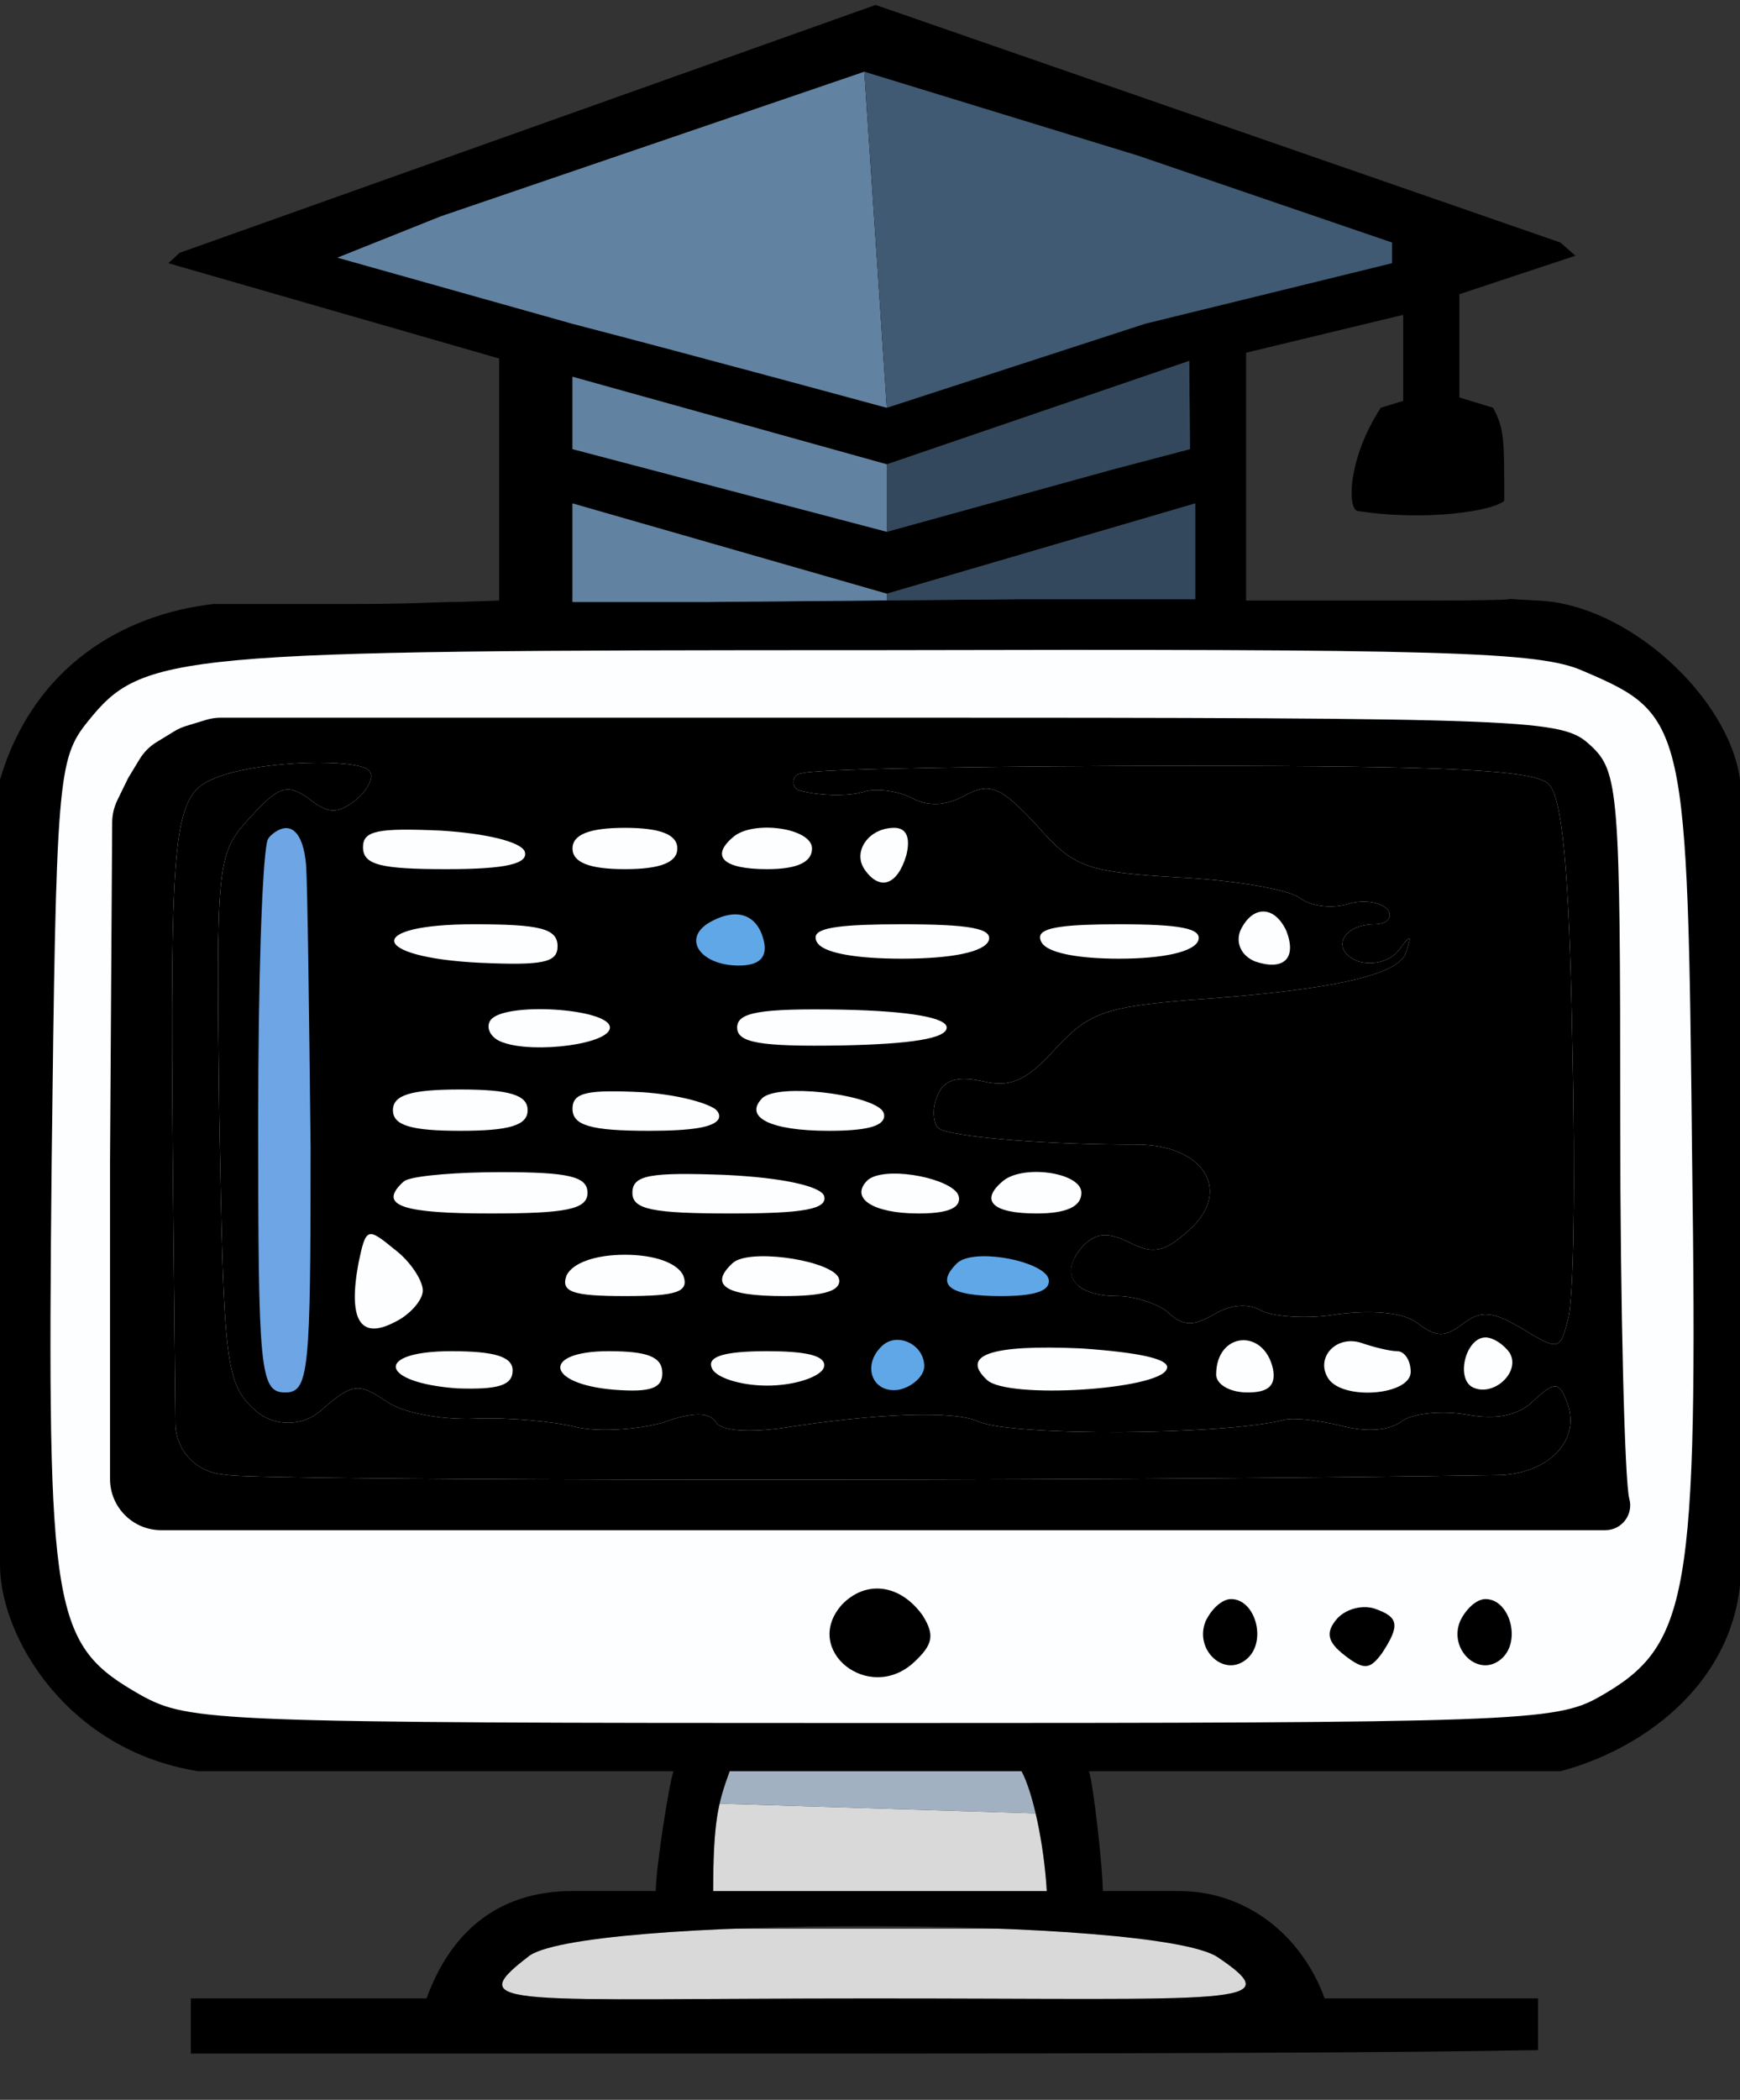 <svg width="34" height="41" viewBox="0 0 34 41" fill="none" xmlns="http://www.w3.org/2000/svg">
<rect x="0" y="0" width="34" height="41" fill="#333333" stroke="none"/>
<path d="M13.748 37.029V35.207L20.531 35.417L20.608 37.029H13.748Z" fill="#D9D9D9"/>
<path d="M13.748 35.207V34.296L20.379 34.225L20.531 35.417L13.748 35.207Z" fill="#A1B1C1"/>
<path d="M9.708 39.481V37.659H23.733L25.41 39.551L9.708 39.481Z" fill="#D9D9D9"/>
<path d="M17.11 0.097L3.51 4.937L3.29 5.139L9.754 7V11.727L8.935 11.754C8.496 11.754 8.175 11.794 6.8 11.794C5.703 11.794 5.045 11.794 4.168 11.794C2.413 11.996 0.658 13.005 1.34909e-05 15.223C1.37157e-05 20.467 -1.34035e-05 29.139 8.64019e-06 30.551C-1.79142e-05 31.962 1.316 34.181 3.875 34.584C8.335 34.584 12.065 34.584 13.161 34.584C13.073 34.826 12.814 36.493 12.814 36.924C12.342 36.924 12.503 36.924 11.187 36.924C9.652 36.924 8.774 37.811 8.335 39.021C8.116 39.021 5.484 39.021 3.729 39.021C3.729 39.425 3.729 39.613 3.729 40.097C4.469 40.097 4.08 40.097 16.861 40.097C27.741 40.097 29.613 40.03 30.052 40.03C30.052 39.425 30.052 39.626 30.052 39.021C28.267 39.021 26.542 39.021 25.884 39.021C25.445 37.811 24.378 36.924 23.032 36.924C22.096 36.924 22.104 36.924 21.549 36.924C21.549 36.493 21.365 34.826 21.277 34.584C22.155 34.584 26.132 34.584 30.49 34.584C32.026 34.181 33.781 32.971 34 30.954C34 29.744 34 23.236 34 15.223C33.781 13.61 31.806 11.794 30.052 11.727C28.472 11.646 31.046 11.727 27.507 11.727H24.348V6.887L27.419 6.147V6.551C27.419 6.954 27.419 7.519 27.419 7.828C26.981 7.962 27.419 7.828 26.981 7.962C26.323 8.971 26.323 9.979 26.542 9.979C27.858 10.181 29.174 9.979 29.393 9.778C29.393 8.567 29.393 8.366 29.174 7.962L28.516 7.761V7.156C28.516 6.457 28.516 6.551 28.516 6.147C28.516 5.827 28.516 6.524 28.516 5.744L30.783 4.993L30.49 4.736L17.11 0.097ZM22.242 3.041L27.2 4.736V5.139L22.374 6.322L17.329 7.962C17.329 7.962 13.673 6.967 11.187 6.322L6.595 5.031L8.613 4.225L16.89 1.401L22.242 3.041ZM23.252 8.769L21.716 9.173L17.329 10.383L11.187 8.769L11.187 7.357L17.33 9.067L23.237 7.048L23.252 8.769ZM17.329 11.593L17.33 11.723L17.33 11.73L17.331 11.723L17.329 11.593L23.355 9.83V11.7H19.903L17.331 11.723L17.33 11.723L13.819 11.754H11.187V10.867V9.83L17.329 11.593ZM30.929 13.099C32.947 13.959 32.976 14.094 33.064 22.618C33.181 31.223 33.006 32.137 31.251 33.132C30.402 33.616 29.613 33.643 17.037 33.643C4.197 33.643 3.7 33.616 2.764 33.105C1.009 32.11 0.921 31.573 1.009 22.752C1.097 15.223 1.126 14.82 1.711 14.094C2.793 12.749 3.32 12.695 17.124 12.695C28.267 12.668 30.081 12.722 30.929 13.099ZM19.961 34.584C20.181 34.988 20.4 35.996 20.454 36.924C19.925 36.924 20.215 36.924 17.202 36.924C14.19 36.924 14.951 36.924 13.936 36.924C13.936 35.536 14.039 35.189 14.258 34.584H17.202H18.645H19.961ZM23.793 38.215C25.226 39.179 24.144 39.021 17.037 39.021C9.988 39.021 8.994 39.223 10.31 38.215C11.187 37.408 22.593 37.408 23.793 38.215Z" fill="black"/>
<path d="M17.11 0.097L3.51 4.937L3.29 5.139L9.754 7V11.727L8.935 11.754C8.496 11.754 8.175 11.794 6.8 11.794C5.703 11.794 5.045 11.794 4.168 11.794C2.413 11.996 0.658 13.005 1.34909e-05 15.223C1.37157e-05 20.467 -1.34035e-05 29.139 8.64019e-06 30.551C-1.79142e-05 31.962 1.316 34.181 3.875 34.584C8.335 34.584 12.065 34.584 13.161 34.584C13.073 34.826 12.814 36.493 12.814 36.924C12.342 36.924 12.503 36.924 11.187 36.924C9.652 36.924 8.774 37.811 8.335 39.021C8.116 39.021 5.484 39.021 3.729 39.021C3.729 39.425 3.729 39.613 3.729 40.097C4.469 40.097 4.08 40.097 16.861 40.097C27.741 40.097 29.613 40.03 30.052 40.03C30.052 39.425 30.052 39.626 30.052 39.021C28.267 39.021 26.542 39.021 25.884 39.021C25.445 37.811 24.378 36.924 23.032 36.924C22.096 36.924 22.104 36.924 21.549 36.924C21.549 36.493 21.365 34.826 21.277 34.584C22.155 34.584 26.132 34.584 30.49 34.584C32.026 34.181 33.781 32.971 34 30.954C34 29.744 34 23.236 34 15.223C33.781 13.61 31.806 11.794 30.052 11.727C28.472 11.646 31.046 11.727 27.507 11.727H24.348V6.887L27.419 6.147V6.551C27.419 6.954 27.419 7.519 27.419 7.828C26.981 7.962 27.419 7.828 26.981 7.962C26.323 8.971 26.323 9.979 26.542 9.979C27.858 10.181 29.174 9.979 29.393 9.778C29.393 8.567 29.393 8.366 29.174 7.962L28.516 7.761V7.156C28.516 6.457 28.516 6.551 28.516 6.147C28.516 5.827 28.516 6.524 28.516 5.744L30.783 4.993L30.49 4.736L17.11 0.097ZM22.242 3.041L27.2 4.736V5.139L22.374 6.322L17.329 7.962C17.329 7.962 13.673 6.967 11.187 6.322L6.595 5.031L8.613 4.225L16.89 1.401L22.242 3.041ZM23.252 8.769L21.716 9.173L17.329 10.383L11.187 8.769L11.187 7.357L17.33 9.067L23.237 7.048L23.252 8.769ZM17.329 11.593L17.33 11.723L17.33 11.73L17.331 11.723L17.329 11.593L23.355 9.83V11.7H19.903L17.331 11.723L17.33 11.723L13.819 11.754H11.187V10.867V9.83L17.329 11.593ZM30.929 13.099C32.947 13.959 32.976 14.094 33.064 22.618C33.181 31.223 33.006 32.137 31.251 33.132C30.402 33.616 29.613 33.643 17.037 33.643C4.197 33.643 3.7 33.616 2.764 33.105C1.009 32.11 0.921 31.573 1.009 22.752C1.097 15.223 1.126 14.82 1.711 14.094C2.793 12.749 3.32 12.695 17.124 12.695C28.267 12.668 30.081 12.722 30.929 13.099ZM19.961 34.584C20.181 34.988 20.4 35.996 20.454 36.924C19.925 36.924 20.215 36.924 17.202 36.924C14.19 36.924 14.951 36.924 13.936 36.924C13.936 35.536 14.039 35.189 14.258 34.584H17.202H18.645H19.961ZM23.793 38.215C25.226 39.179 24.144 39.021 17.037 39.021C9.988 39.021 8.994 39.223 10.31 38.215C11.187 37.408 22.593 37.408 23.793 38.215Z" fill="black" fill-opacity="0.2"/>
<path d="M30.929 13.099C32.947 13.959 32.976 14.094 33.064 22.618C33.181 31.223 33.006 32.137 31.251 33.132C30.402 33.616 29.613 33.643 17.037 33.643C4.197 33.643 3.7 33.616 2.764 33.105C1.009 32.11 0.921 31.573 1.009 22.752C1.097 15.223 1.126 14.82 1.711 14.094C2.793 12.749 3.32 12.695 17.124 12.695C28.267 12.668 30.081 12.722 30.929 13.099Z" fill="black"/>
<path d="M30.929 13.099C32.947 13.959 32.976 14.094 33.064 22.618C33.181 31.223 33.006 32.137 31.251 33.132C30.402 33.616 29.613 33.643 17.037 33.643C4.197 33.643 3.7 33.616 2.764 33.105C1.009 32.11 0.921 31.573 1.009 22.752C1.097 15.223 1.126 14.82 1.711 14.094C2.793 12.749 3.32 12.695 17.124 12.695C28.267 12.668 30.081 12.722 30.929 13.099Z" fill="#FDFEFF"/>
<path d="M17.329 7.962C17.329 7.962 13.673 6.967 11.187 6.322L6.595 5.031L8.613 4.225L16.89 1.401L17.329 7.962Z" fill="#7BA2C9"/>
<path d="M17.329 7.962C17.329 7.962 13.673 6.967 11.187 6.322L6.595 5.031L8.613 4.225L16.89 1.401L17.329 7.962Z" fill="black" fill-opacity="0.2"/>
<path d="M22.242 3.041L27.2 4.736V5.139L22.374 6.322L17.329 7.962L16.89 1.401L22.242 3.041Z" fill="black"/>
<path d="M22.242 3.041L27.2 4.736V5.139L22.374 6.322L17.329 7.962L16.89 1.401L22.242 3.041Z" fill="#405A73"/>
<path d="M17.329 10.383L11.187 8.769L11.187 7.357L17.33 9.067L17.329 10.383Z" fill="#7BA2C9"/>
<path d="M17.329 10.383L11.187 8.769L11.187 7.357L17.33 9.067L17.329 10.383Z" fill="black" fill-opacity="0.2"/>
<path d="M23.252 8.769L21.716 9.173L17.329 10.383L17.33 9.067L23.237 7.048L23.252 8.769Z" fill="#405A73"/>
<path d="M23.252 8.769L21.716 9.173L17.329 10.383L17.33 9.067L23.237 7.048L23.252 8.769Z" fill="black" fill-opacity="0.2"/>
<path d="M17.33 11.723L13.819 11.754H11.187V10.867V9.83L17.329 11.593L17.33 11.723Z" fill="#7BA2C9"/>
<path d="M17.33 11.723L13.819 11.754H11.187V10.867V9.83L17.329 11.593L17.33 11.723Z" fill="black" fill-opacity="0.2"/>
<path d="M23.355 9.83V11.7H19.903L17.331 11.723L17.329 11.593L23.355 9.83Z" fill="#405A73"/>
<path d="M23.355 9.83V11.7H19.903L17.331 11.723L17.329 11.593L23.355 9.83Z" fill="black" fill-opacity="0.2"/>
<path d="M4.806 16.374L5.059 27.358H6.126C6.126 27.358 6.239 16.616 5.976 16.213C5.654 15.783 5.011 15.863 4.806 16.374Z" fill="#6EA5E5"/>
<path d="M13.29 17.552L13.605 19.439H14.937C14.937 19.439 15.079 17.594 14.75 17.524C14.349 17.45 13.546 17.464 13.29 17.552Z" fill="#60A7E7"/>
<path d="M17.863 24.258L18.465 25.606H21.007C21.007 25.606 21.277 24.288 20.65 24.238C19.884 24.186 18.351 24.195 17.863 24.258Z" fill="#60A7E7"/>
<path d="M16.187 25.94L16.645 27.288H18.582C18.582 27.288 18.788 25.97 18.31 25.92C17.726 25.867 16.558 25.877 16.187 25.94Z" fill="#60A7E7"/>
<path d="M3.059 14.491C2.923 14.574 2.809 14.689 2.726 14.826L2.502 15.196L2.294 15.623C2.228 15.758 2.193 15.906 2.192 16.056L2.15 22.685L2.15 28.878C2.15 29.431 2.598 29.878 3.15 29.878H17.095H31.368C31.691 29.878 31.924 29.57 31.836 29.26C31.748 28.937 31.66 25.603 31.66 21.865C31.66 15.438 31.631 15.062 31.075 14.551C30.52 14.04 30.11 14.013 17.095 14.013L4.318 14.013C4.218 14.013 4.12 14.028 4.025 14.057L3.631 14.177C3.551 14.202 3.473 14.237 3.402 14.281L3.059 14.491ZM7.139 14.996C7.213 15.026 7.262 15.101 7.251 15.18C7.231 15.314 7.122 15.485 6.946 15.626C6.595 15.895 6.42 15.895 6.04 15.599C5.63 15.304 5.455 15.331 4.899 15.949C4.226 16.675 4.226 16.783 4.285 21.811C4.373 26.651 4.402 27.001 4.987 27.539C5.355 27.862 5.906 27.862 6.274 27.539C6.888 27.001 7.005 27.001 7.531 27.351C7.853 27.593 8.643 27.727 9.286 27.7C9.93 27.673 10.807 27.754 11.246 27.862C11.684 27.969 12.445 27.915 12.942 27.781C13.527 27.566 13.878 27.566 13.995 27.781C14.112 27.942 14.638 27.969 15.253 27.889C17.124 27.593 18.645 27.539 19.113 27.754C19.757 28.05 23.91 28.023 25.08 27.727C25.255 27.673 25.723 27.727 26.191 27.835C26.688 27.969 27.127 27.942 27.39 27.754C27.595 27.593 28.18 27.539 28.648 27.62C29.233 27.727 29.672 27.646 29.964 27.351C30.373 26.974 30.461 26.974 30.607 27.351C30.929 28.104 30.256 28.803 29.233 28.803C21.131 28.937 5.25 28.91 4.46 28.803L4.298 28.781C3.804 28.716 3.433 28.298 3.428 27.8L3.378 22.887C3.32 16.137 3.378 15.519 4.197 15.196C4.941 14.879 6.674 14.805 7.139 14.996ZM30.256 15.304C30.52 15.546 30.666 16.944 30.724 20.386C30.783 22.994 30.754 25.415 30.637 25.764C30.491 26.356 30.461 26.383 29.759 25.952C29.174 25.603 28.94 25.576 28.589 25.845C28.238 26.114 28.063 26.114 27.712 25.845C27.449 25.63 26.864 25.576 26.162 25.657C25.577 25.764 24.904 25.71 24.67 25.603C24.407 25.441 24.056 25.468 23.734 25.657C23.325 25.899 23.12 25.899 22.828 25.63C22.652 25.468 22.184 25.307 21.833 25.307C20.985 25.307 20.693 24.877 21.131 24.366C21.395 24.07 21.628 24.043 22.067 24.258C22.535 24.5 22.769 24.447 23.237 24.016C24.085 23.263 23.53 22.349 22.213 22.349C20.467 22.349 18.864 22.217 18.423 22.072C18.353 22.049 18.297 21.998 18.274 21.929C18.23 21.789 18.233 21.569 18.324 21.381C18.441 21.085 18.704 21.005 19.201 21.112C19.757 21.247 20.078 21.085 20.634 20.467C21.278 19.767 21.628 19.66 23.237 19.526C26.016 19.337 27.361 19.041 27.478 18.584C27.595 18.235 27.566 18.235 27.332 18.557C27.156 18.773 26.834 18.853 26.542 18.773C25.986 18.557 26.22 18.047 26.864 18.047C27.098 18.047 27.215 17.912 27.127 17.778C27.01 17.616 26.659 17.562 26.367 17.643C26.045 17.751 25.606 17.697 25.401 17.535C25.197 17.374 24.144 17.186 23.032 17.132C21.219 17.025 20.985 16.944 20.254 16.11C19.552 15.357 19.347 15.277 18.879 15.519C18.499 15.734 18.148 15.761 17.797 15.572C17.534 15.438 17.095 15.384 16.861 15.465C16.598 15.546 16.042 15.546 15.633 15.438C15.453 15.395 15.459 15.136 15.642 15.103L15.721 15.088C16.189 15.008 19.581 14.954 23.237 14.954C28.297 14.954 29.964 15.035 30.256 15.304ZM5.981 16.89C6.01 17.32 6.04 19.794 6.069 22.403C6.069 26.786 6.04 27.189 5.572 27.189C5.075 27.189 5.045 26.759 5.045 21.865C5.045 19.202 5.118 16.894 5.219 16.434C5.231 16.376 5.27 16.33 5.316 16.293C5.664 16.003 5.926 16.232 5.981 16.89ZM10.251 16.621C10.339 16.863 9.9 16.971 8.73 16.971C7.444 16.971 7.093 16.89 7.093 16.541C7.093 16.218 7.385 16.164 8.613 16.218C9.491 16.272 10.164 16.433 10.251 16.621ZM13.235 16.567C13.235 16.836 12.913 16.971 12.211 16.971C11.509 16.971 11.187 16.836 11.187 16.567C11.187 16.299 11.509 16.164 12.211 16.164C12.913 16.164 13.235 16.299 13.235 16.567ZM15.867 16.567C15.867 16.836 15.574 16.971 14.989 16.971C14.141 16.971 13.878 16.729 14.317 16.352C14.697 16.003 15.867 16.164 15.867 16.567ZM17.709 16.702C17.534 17.294 17.183 17.401 16.89 16.971C16.657 16.621 16.978 16.164 17.475 16.164C17.709 16.164 17.797 16.352 17.709 16.702ZM14.931 18.396C14.989 18.692 14.843 18.853 14.434 18.853C13.703 18.853 13.322 18.342 13.849 18.02C14.404 17.697 14.814 17.858 14.931 18.396ZM25.138 18.181C25.343 18.719 25.08 18.961 24.524 18.773C24.261 18.665 24.144 18.423 24.232 18.181C24.465 17.67 24.904 17.67 25.138 18.181ZM10.895 18.477C10.895 18.799 10.602 18.853 9.374 18.799C7.21 18.692 7.122 18.047 9.257 18.047C10.544 18.047 10.895 18.127 10.895 18.477ZM19.318 18.369C19.23 18.584 18.616 18.719 17.622 18.719C16.753 18.719 16.175 18.616 16.003 18.447C15.959 18.404 15.926 18.339 15.94 18.279C15.98 18.107 16.484 18.047 17.622 18.047C18.938 18.047 19.406 18.127 19.318 18.369ZM23.413 18.369C23.325 18.584 22.74 18.719 21.863 18.719C21.097 18.719 20.554 18.616 20.389 18.448C20.346 18.403 20.314 18.34 20.325 18.279C20.358 18.107 20.826 18.047 21.863 18.047C23.062 18.047 23.5 18.127 23.413 18.369ZM11.918 20.063C11.918 20.386 10.456 20.574 9.842 20.359C9.579 20.278 9.491 20.063 9.579 19.929C9.813 19.552 11.918 19.687 11.918 20.063ZM18.499 20.063C18.499 20.278 17.797 20.386 16.452 20.413C14.843 20.44 14.404 20.359 14.404 20.063C14.404 19.767 14.843 19.687 16.452 19.714C17.797 19.741 18.499 19.875 18.499 20.063ZM10.31 21.677C10.31 21.973 9.959 22.08 8.994 22.08C8.029 22.08 7.678 21.973 7.678 21.677C7.678 21.381 8.029 21.273 8.994 21.273C9.959 21.273 10.31 21.381 10.31 21.677ZM13.957 21.643C14.032 21.689 14.083 21.783 14.036 21.857C13.938 22.01 13.527 22.08 12.679 22.08C11.538 22.08 11.187 21.973 11.187 21.65C11.187 21.327 11.48 21.273 12.562 21.327C13.188 21.371 13.735 21.507 13.957 21.643ZM17.224 21.666C17.262 21.703 17.283 21.757 17.276 21.81C17.247 21.996 16.912 22.08 16.189 22.08C15.048 22.08 14.521 21.811 14.902 21.435C15.231 21.157 16.897 21.353 17.224 21.666ZM11.48 23.29C11.48 23.613 11.07 23.694 9.579 23.694C7.889 23.694 7.42 23.544 7.83 23.125C7.864 23.091 7.899 23.056 7.943 23.039C8.173 22.95 8.955 22.887 9.783 22.887C11.1 22.887 11.48 22.968 11.48 23.29ZM16.101 23.344C16.189 23.613 15.691 23.694 14.287 23.694C12.737 23.694 12.357 23.613 12.357 23.29C12.357 22.941 12.708 22.887 14.171 22.941C15.282 22.994 16.013 23.156 16.101 23.344ZM18.69 23.277C18.725 23.317 18.744 23.37 18.74 23.423C18.726 23.61 18.46 23.694 17.943 23.694C17.066 23.694 16.598 23.398 16.949 23.048C17.25 22.772 18.42 22.965 18.69 23.277ZM21.131 23.29C21.131 23.559 20.839 23.694 20.254 23.694C19.406 23.694 19.142 23.451 19.581 23.075C19.961 22.726 21.131 22.887 21.131 23.29ZM8.262 25.199C8.262 25.388 7.999 25.683 7.707 25.818C7.034 26.168 6.8 25.764 7.005 24.662C7.151 23.962 7.18 23.962 7.707 24.393C8.029 24.635 8.262 25.011 8.262 25.199ZM13.351 24.904C13.469 25.226 13.235 25.307 12.211 25.307C11.187 25.307 10.953 25.226 11.07 24.904C11.187 24.662 11.626 24.5 12.211 24.5C12.796 24.5 13.235 24.662 13.351 24.904ZM16.348 24.892C16.385 24.93 16.406 24.984 16.398 25.037C16.37 25.223 16.035 25.307 15.311 25.307C14.171 25.307 13.849 25.092 14.317 24.662C14.618 24.385 16.048 24.579 16.348 24.892ZM20.445 24.891C20.48 24.931 20.5 24.984 20.494 25.037C20.473 25.223 20.172 25.307 19.552 25.307C18.558 25.307 18.265 25.092 18.704 24.662C19.005 24.385 20.175 24.579 20.445 24.891ZM18.06 26.678C18.06 26.867 17.826 27.082 17.563 27.136C17.037 27.216 16.832 26.651 17.241 26.275C17.534 26.006 18.06 26.248 18.06 26.678ZM22.798 26.732C22.652 27.136 19.698 27.324 19.289 26.947C18.762 26.463 19.347 26.248 21.131 26.329C22.301 26.41 22.886 26.544 22.798 26.732ZM24.875 26.732C24.933 27.055 24.787 27.189 24.378 27.189C24.027 27.189 23.764 27.028 23.764 26.84C23.764 26.006 24.7 25.925 24.875 26.732ZM27.302 26.383C27.449 26.383 27.566 26.571 27.566 26.786C27.566 27.243 26.25 27.351 25.957 26.92C25.694 26.517 26.103 26.06 26.601 26.221C26.834 26.302 27.156 26.383 27.302 26.383ZM29.496 26.41C29.73 26.786 29.174 27.297 28.765 27.082C28.443 26.893 28.648 26.114 29.028 26.114C29.174 26.114 29.379 26.248 29.496 26.41ZM10.017 26.759C10.017 27.055 9.725 27.136 8.935 27.109C7.414 27.001 7.297 26.383 8.818 26.383C9.666 26.383 10.017 26.49 10.017 26.759ZM12.942 26.813C12.942 27.109 12.708 27.189 12.006 27.136C10.661 27.028 10.573 26.383 11.889 26.383C12.65 26.383 12.942 26.49 12.942 26.813ZM16.102 26.621C16.118 26.676 16.091 26.734 16.05 26.774C15.889 26.931 15.451 27.055 14.989 27.055C14.463 27.055 13.966 26.893 13.907 26.705C13.819 26.49 14.141 26.383 14.989 26.383C15.718 26.383 16.058 26.462 16.102 26.621Z" fill="black"/>
<path d="M7.139 14.996C7.213 15.026 7.262 15.101 7.251 15.18C7.231 15.314 7.122 15.485 6.946 15.626C6.595 15.895 6.42 15.895 6.04 15.599C5.63 15.304 5.455 15.331 4.899 15.949C4.226 16.675 4.226 16.783 4.285 21.811C4.373 26.651 4.402 27.001 4.987 27.539C5.355 27.862 5.906 27.862 6.274 27.539C6.888 27.001 7.005 27.001 7.531 27.351C7.853 27.593 8.643 27.727 9.286 27.7C9.93 27.673 10.807 27.754 11.246 27.862C11.684 27.969 12.445 27.915 12.942 27.781C13.527 27.566 13.878 27.566 13.995 27.781C14.112 27.942 14.638 27.969 15.253 27.889C17.124 27.593 18.645 27.539 19.113 27.754C19.757 28.05 23.91 28.023 25.08 27.727C25.255 27.673 25.723 27.727 26.191 27.835C26.688 27.969 27.127 27.942 27.39 27.754C27.595 27.593 28.18 27.539 28.648 27.62C29.233 27.727 29.672 27.646 29.964 27.351C30.373 26.974 30.461 26.974 30.607 27.351C30.929 28.104 30.256 28.803 29.233 28.803C21.131 28.937 5.25 28.91 4.46 28.803L4.298 28.781C3.804 28.716 3.433 28.298 3.428 27.8L3.378 22.887C3.32 16.137 3.378 15.519 4.197 15.196C4.941 14.879 6.674 14.805 7.139 14.996Z" fill="black"/>
<path d="M30.256 15.304C30.52 15.546 30.666 16.944 30.724 20.386C30.783 22.994 30.754 25.415 30.637 25.764C30.491 26.356 30.461 26.383 29.759 25.952C29.174 25.603 28.94 25.576 28.589 25.845C28.238 26.114 28.063 26.114 27.712 25.845C27.449 25.63 26.864 25.576 26.162 25.657C25.577 25.764 24.904 25.71 24.67 25.603C24.407 25.441 24.056 25.468 23.734 25.657C23.325 25.899 23.12 25.899 22.828 25.63C22.652 25.468 22.184 25.307 21.833 25.307C20.985 25.307 20.693 24.877 21.131 24.366C21.395 24.07 21.628 24.043 22.067 24.258C22.535 24.5 22.769 24.447 23.237 24.016C24.085 23.263 23.53 22.349 22.213 22.349C20.467 22.349 18.864 22.217 18.423 22.072C18.353 22.049 18.297 21.998 18.274 21.929C18.23 21.789 18.233 21.569 18.324 21.381C18.441 21.085 18.704 21.005 19.201 21.112C19.757 21.247 20.078 21.085 20.634 20.467C21.278 19.767 21.628 19.66 23.237 19.526C26.016 19.337 27.361 19.041 27.478 18.584C27.595 18.235 27.566 18.235 27.332 18.557C27.156 18.773 26.834 18.853 26.542 18.773C25.986 18.557 26.22 18.047 26.864 18.047C27.098 18.047 27.215 17.912 27.127 17.778C27.01 17.616 26.659 17.562 26.367 17.643C26.045 17.751 25.606 17.697 25.401 17.535C25.197 17.374 24.144 17.186 23.032 17.132C21.219 17.025 20.985 16.944 20.254 16.11C19.552 15.357 19.347 15.277 18.879 15.519C18.499 15.734 18.148 15.761 17.797 15.572C17.534 15.438 17.095 15.384 16.861 15.465C16.598 15.546 16.042 15.546 15.633 15.438C15.453 15.395 15.459 15.136 15.642 15.103L15.721 15.088C16.189 15.008 19.581 14.954 23.237 14.954C28.297 14.954 29.964 15.035 30.256 15.304Z" fill="black"/>
<path d="M16.452 31.331C15.662 32.218 16.978 33.267 17.856 32.46C18.236 32.11 18.265 31.922 18.031 31.546C17.592 30.927 16.92 30.846 16.452 31.331Z" fill="black"/>
<path d="M23.559 31.653C23.325 32.218 23.939 32.783 24.378 32.379C24.758 32.03 24.524 31.223 24.056 31.223C23.881 31.223 23.676 31.411 23.559 31.653Z" fill="black"/>
<path d="M26.133 31.599C25.898 31.868 25.928 32.056 26.279 32.325C26.659 32.621 26.776 32.594 27.01 32.272C27.361 31.734 27.332 31.573 26.864 31.411C26.63 31.331 26.308 31.411 26.133 31.599Z" fill="black"/>
<path d="M28.531 31.653C28.297 32.218 28.911 32.783 29.35 32.379C29.73 32.03 29.496 31.223 29.028 31.223C28.852 31.223 28.648 31.411 28.531 31.653Z" fill="black"/>
</svg>
